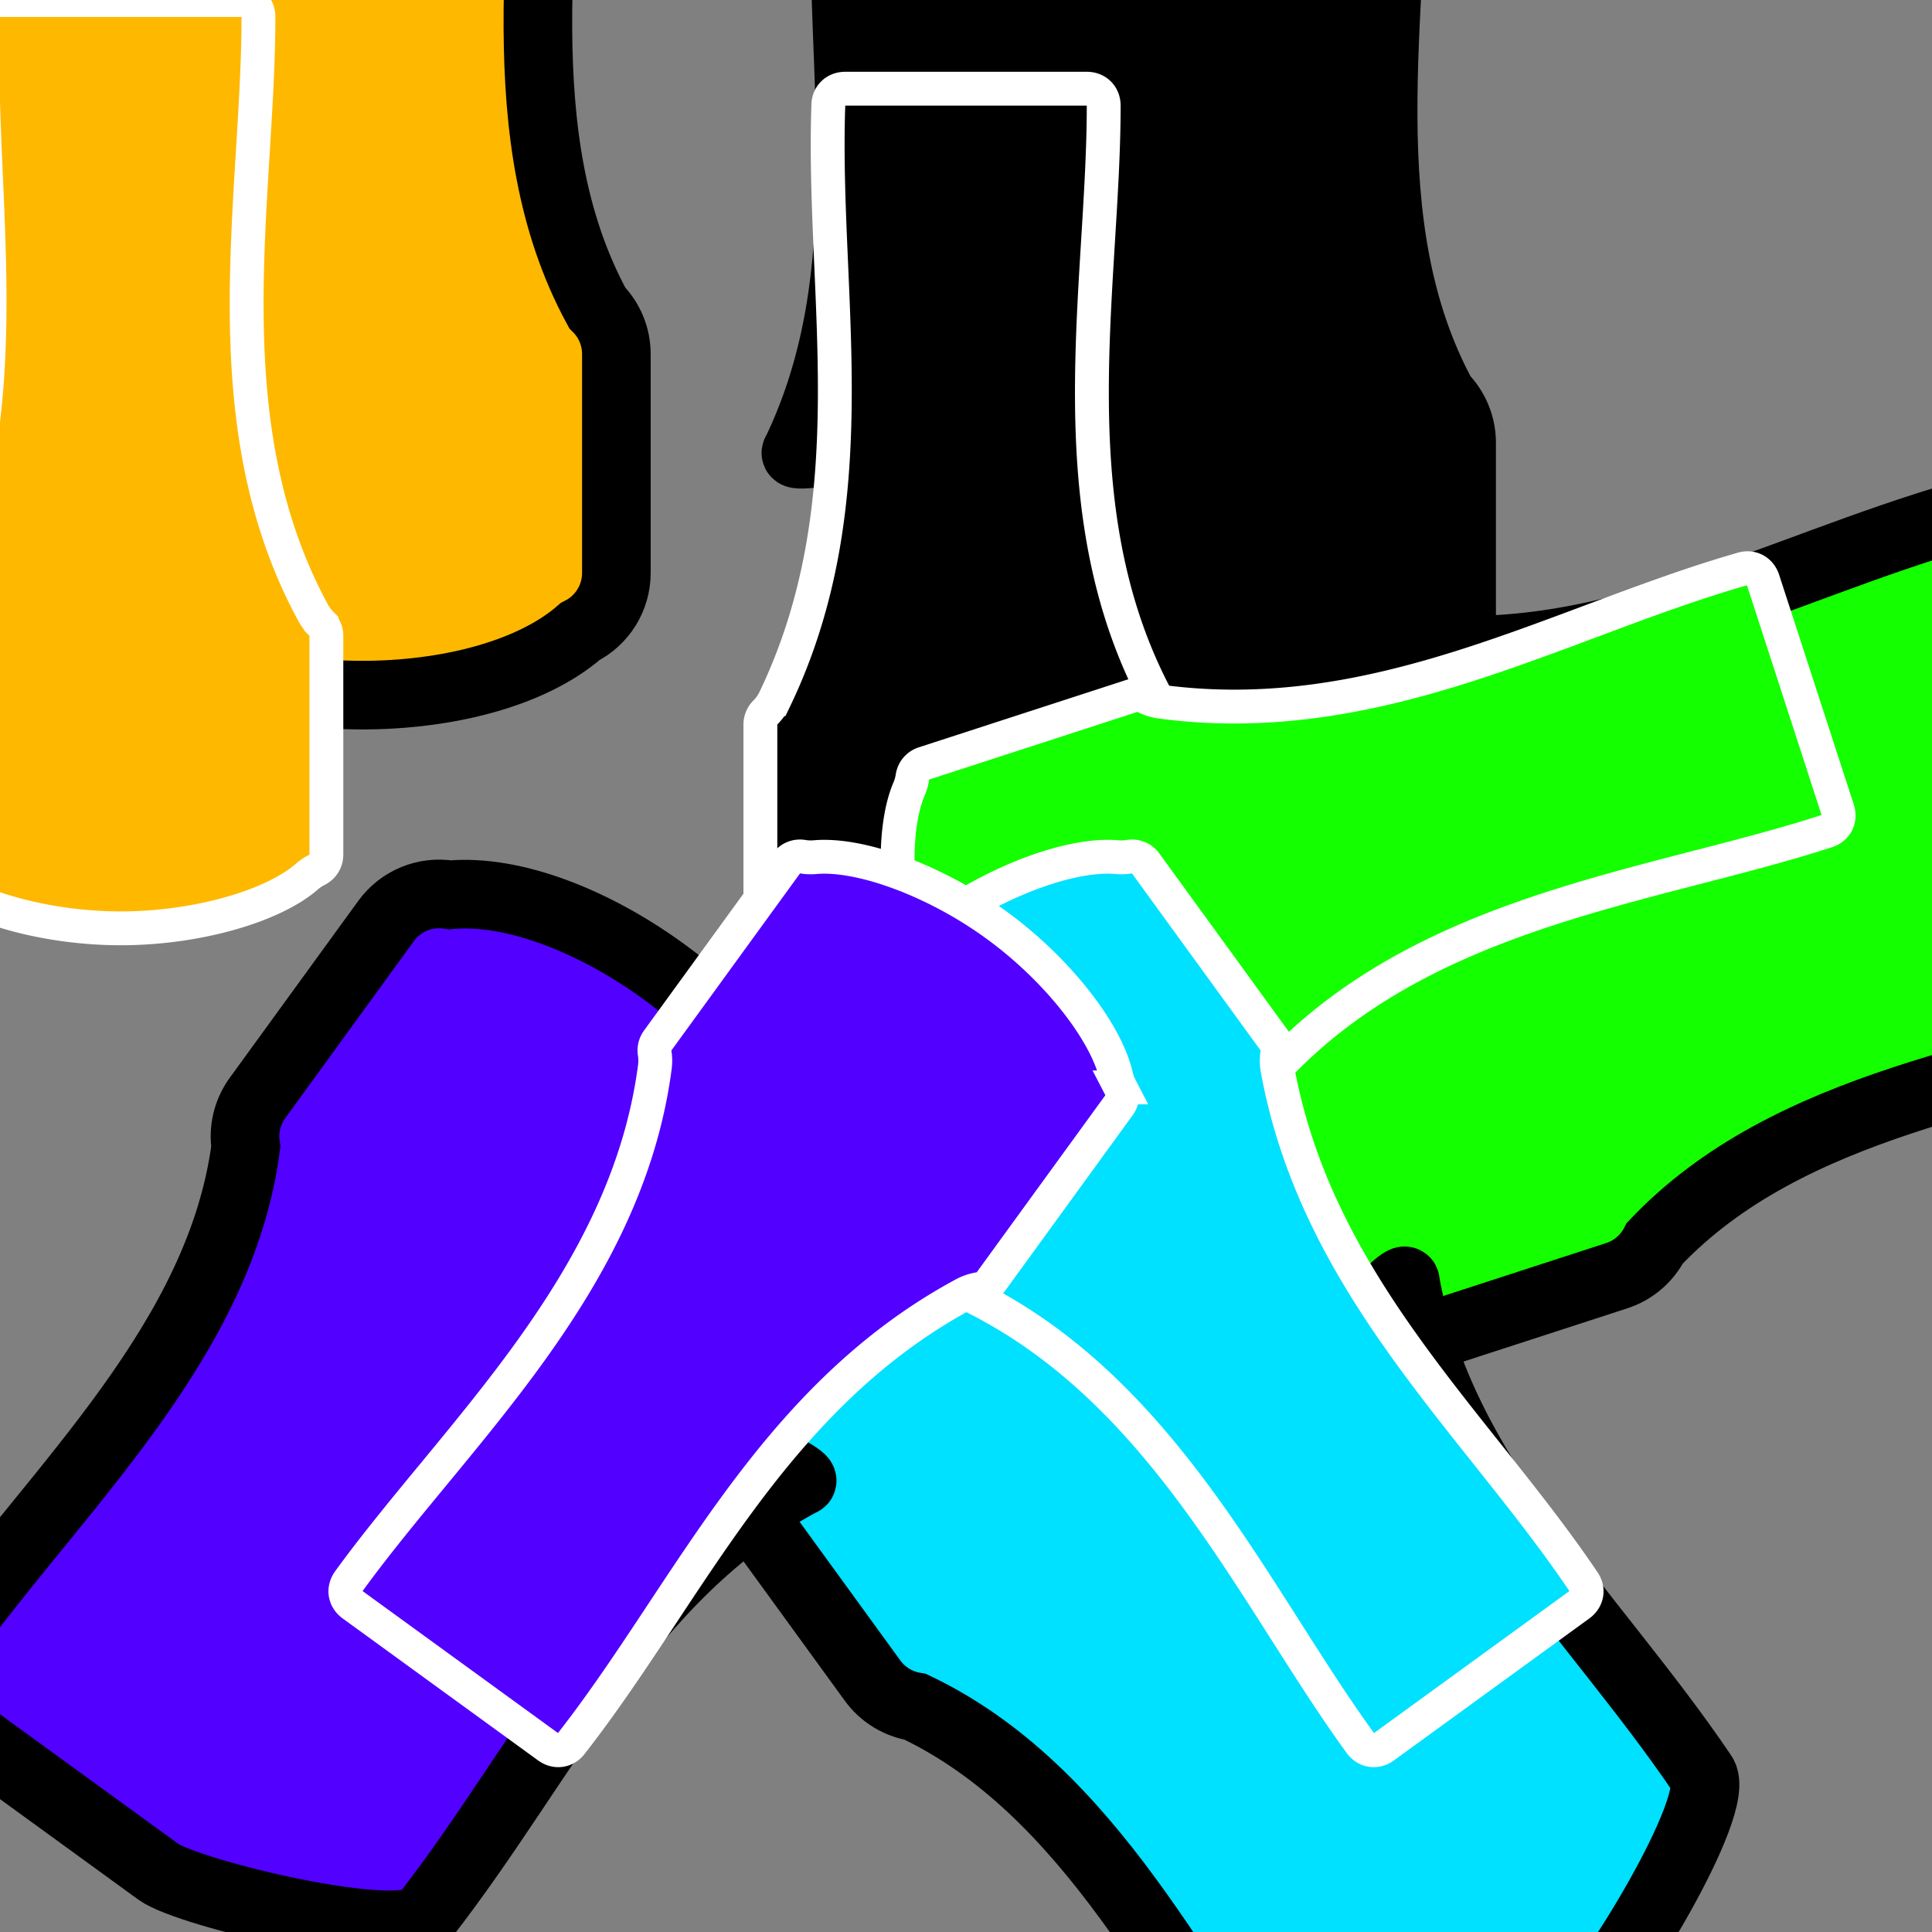<?xml version="1.0" encoding="UTF-8" standalone="no"?>
<svg
   xmlns:dc="http://purl.org/dc/elements/1.1/"
   xmlns:cc="http://creativecommons.org/ns#"
   xmlns:rdf="http://www.w3.org/1999/02/22-rdf-syntax-ns#"
   xmlns:svg="http://www.w3.org/2000/svg"
   xmlns="http://www.w3.org/2000/svg"
   xmlns:xlink="http://www.w3.org/1999/xlink"
   xmlns:sodipodi="http://sodipodi.sourceforge.net/DTD/sodipodi-0.dtd"
   xmlns:inkscape="http://www.inkscape.org/namespaces/inkscape"
   width="512.0px"
   height="512.0px"
   viewBox="0 0 512.0 512.0"
   version="1.1"
   id="SVGRoot"
   sodipodi:docname="anypalette-logo.svg"
   inkscape:version="1.0.1 (0767f8302a, 2020-10-17)">
  <rect x="0" y="0" width="512.0" height="512.0" fill="#808080" stroke="none"/>
  <defs
     id="defs857">
    <inkscape:path-effect
       effect="spiro"
       id="path-effect1459"
       is_visible="true"
       lpeversion="1" />
  </defs>
  <sodipodi:namedview
     id="base"
     pagecolor="#ffffff"
     bordercolor="#666666"
     borderopacity="1.0"
     inkscape:pageopacity="0.0"
     inkscape:pageshadow="2"
     inkscape:zoom="0.24748737"
     inkscape:cx="909.38075"
     inkscape:cy="565.10927"
     inkscape:document-units="px"
     inkscape:current-layer="layer1"
     inkscape:document-rotation="0"
     showgrid="true"
     inkscape:window-width="1848"
     inkscape:window-height="1016"
     inkscape:window-x="72"
     inkscape:window-y="27"
     inkscape:window-maximized="1"
     showguides="true"
     inkscape:guide-bbox="true"
     inkscape:snap-object-midpoints="true"
     inkscape:snap-center="true">
    <inkscape:grid
       type="xygrid"
       id="grid1427"
       empspacing="32" />
    <sodipodi:guide
       position="256,256"
       orientation="0,-1"
       id="guide1484" />
  </sodipodi:namedview>
  <g
     inkscape:label="Layer 1"
     inkscape:groupmode="layer"
     id="layer1">
    <g
       id="g1480"
       inkscape:transform-center-y="-109.48364"
       inkscape:tile-cx="256"
       inkscape:tile-cy="256"
       inkscape:tile-w="152.8738"
       inkscape:tile-h="289.90652"
       inkscape:tile-x0="179.5631"
       inkscape:tile-y0="1.5630971">
      <path
         id="path1461"
         style="font-variation-settings:normal;opacity:1;vector-effect:none;fill-opacity:1;stroke:#000000;stroke-width:18.182;stroke-linecap:butt;stroke-linejoin:miter;stroke-miterlimit:4;stroke-dasharray:none;stroke-dashoffset:0;stroke-opacity:1;stop-color:#000000;stop-opacity:1;"
         d="m 288,-64 c -9.58,5.48e-4 -63.999,22.42 -64,32 -1.742,52.293 9.951,104.083 -12.92,151.734 -3.253,3.253 41.574,-6.989 41.574,-2.389 v 58 c 4.2e-4,6.57 3.712,12.575 9.588,15.514 25.758,22.486 89.758,22.486 115.516,0 5.876,-2.938 9.587,-8.944 9.588,-15.514 v -58 c 8e-5,-4.6 -1.827,-9.012 -5.08,-12.266 C 357.577,59.664 369.346,3.614 369.346,-46.654 369.345,-56.234 361.58,-63.999 352,-64 Z"
         sodipodi:nodetypes="ccccccccccccc" />
      <path
         id="use1513"
         style="font-variation-settings:normal;vector-effect:none;fill-opacity:1;stroke:#ffffff;stroke-width:8.972;stroke-linecap:butt;stroke-linejoin:miter;stroke-miterlimit:4;stroke-dasharray:none;stroke-dashoffset:0;stroke-opacity:1;stop-color:#000000;"
         sodipodi:type="inkscape:offset"
         inkscape:radius="-12.853"
         inkscape:original="M 224 10.654297 C 214.42046 10.654845 206.65485 18.42046 206.6543 28 C 204.91212 80.292619 216.60569 132.08317 193.73438 179.73438 C 190.48156 182.98754 188.65422 187.39958 188.6543 192 L 188.6543 250 C 188.65472 256.56959 192.36639 262.57524 198.24219 265.51367 C 224 288 288 288 313.75781 265.51367 C 319.63361 262.57524 323.34528 256.56959 323.3457 250 L 323.3457 192 C 323.34578 187.39958 321.51844 182.98754 318.26562 179.73438 C 293.57736 134.31809 305.3457 78.268796 305.3457 28 C 305.34515 18.42046 297.57954 10.654845 288 10.654297 L 224 10.654297 z "
         d="m 224,23.508 c -2.634,1.51e-4 -4.492,1.858 -4.492,4.492 a 12.854,12.854 0 0 1 -0.008,0.428 c -1.669,50.097 11.005,104.402 -14.178,156.869 a 12.854,12.854 0 0 1 -2.498,3.525 c -0.846,0.846 -1.316,1.981 -1.316,3.178 v 58 c 1.1e-4,1.729 0.936,3.244 2.482,4.018 a 12.854,12.854 0 0 1 2.705,1.814 c 8.906,7.775 29.012,13.693 49.305,13.693 20.293,0 40.399,-5.919 49.305,-13.693 a 12.854,12.854 0 0 1 2.705,-1.814 c 1.546,-0.773 2.482,-2.289 2.482,-4.018 v -58 c 2e-5,-1.197 -0.47,-2.332 -1.316,-3.178 a 12.854,12.854 0 0 1 -2.203,-2.949 C 279.347,135.053 292.492,76.263 292.492,28 292.492,25.366 290.634,23.508 288,23.508 Z" />
    </g>
    <use
       x="0"
       y="0"
       inkscape:tiled-clone-of="#g1480"
       xlink:href="#g1480"
       fill="#ffb800"
       stroke="#ffb800"
       id="use2654"
       inkscape:transform-center-y="-109.48364"
       width="100%"
       height="100%"
       transform="translate(-224,-23.508)" />
    <use
       x="0"
       y="0"
       inkscape:tiled-clone-of="#g1480"
       xlink:href="#g1480"
       transform="rotate(72,256,256)"
       fill="#14ff00"
       stroke="#14ff00"
       id="use2656"
       inkscape:transform-center-x="-106.44575"
       inkscape:transform-center-y="-27.597594"
       width="100%"
       height="100%" />
    <use
       x="0"
       y="0"
       inkscape:tiled-clone-of="#g1480"
       xlink:href="#g1480"
       transform="rotate(144,256,256)"
       fill="#00e0ff"
       stroke="#00e0ff"
       id="use2658"
       inkscape:transform-center-x="-61.490337"
       inkscape:transform-center-y="89.365342"
       width="100%"
       height="100%" />
    <use
       x="0"
       y="0"
       inkscape:tiled-clone-of="#g1480"
       xlink:href="#g1480"
       transform="rotate(-144,256,256)"
       fill="#5200ff"
       stroke="#5200ff"
       id="use2660"
       inkscape:transform-center-x="61.490337"
       inkscape:transform-center-y="89.365342"
       width="100%"
       height="100%" />
  </g>
</svg>
